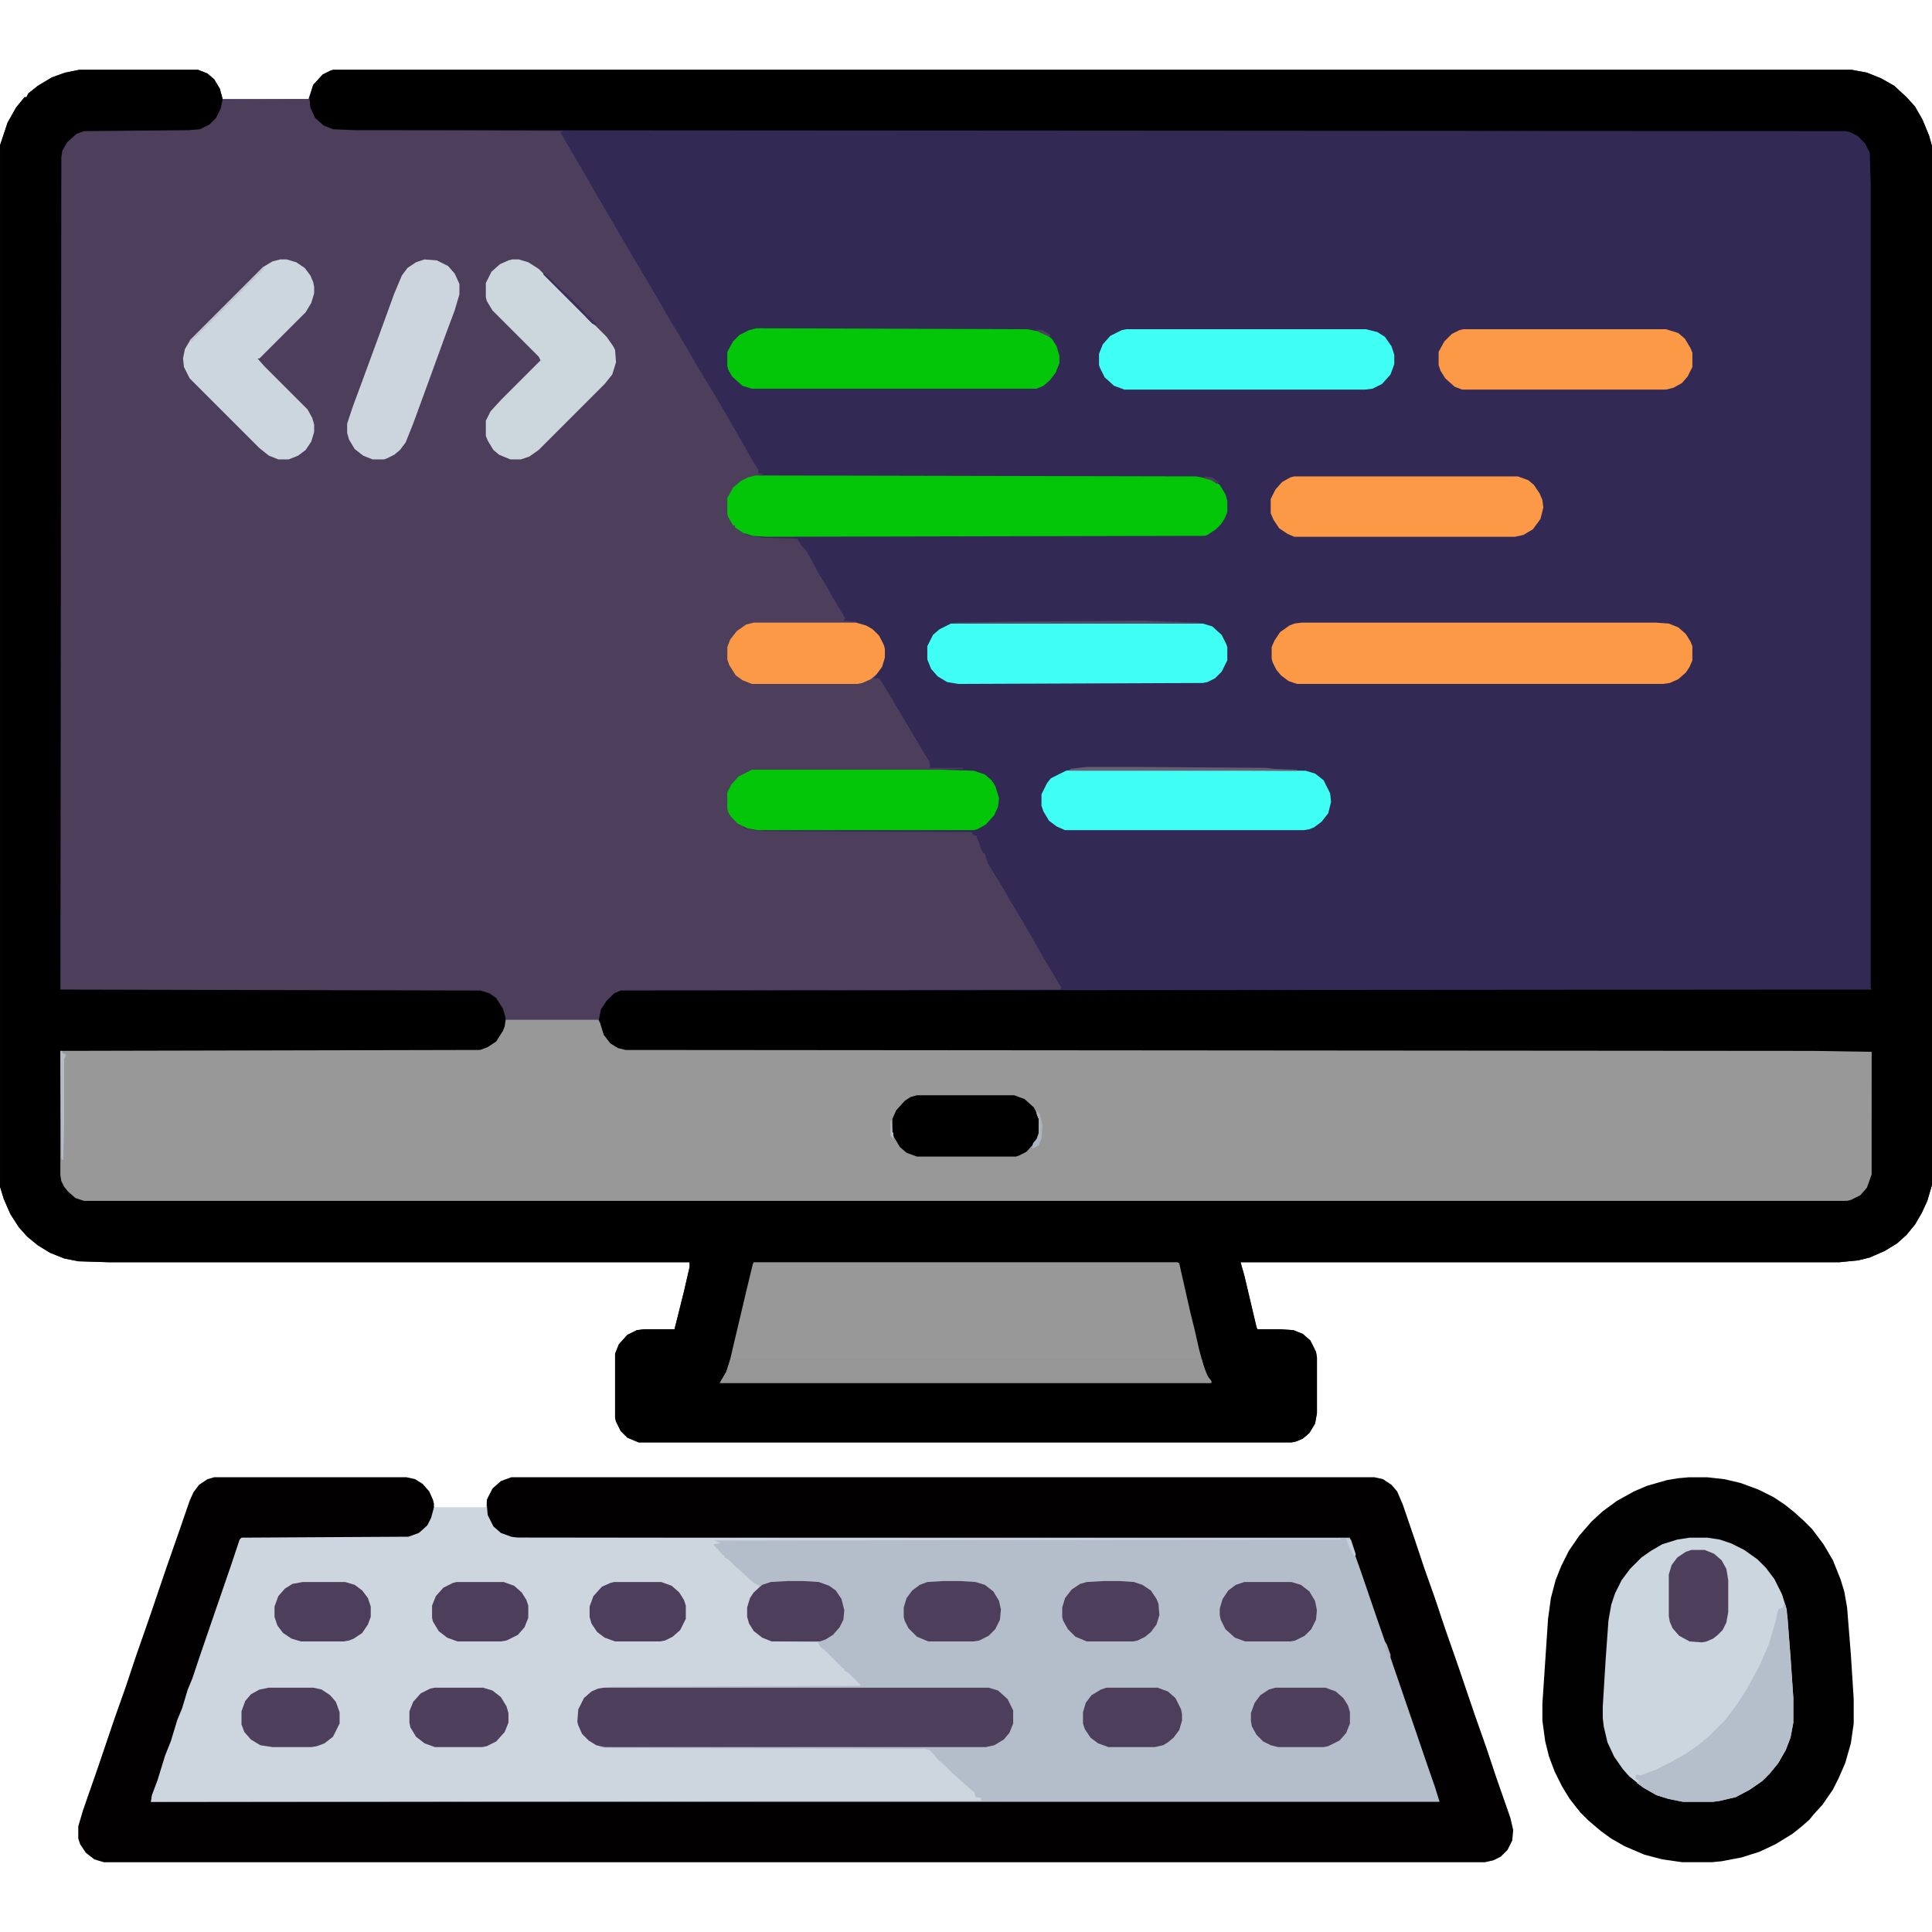 <?xml version="1.0" encoding="UTF-8"?>
<svg version="1.1" viewBox="0 0 2048 2048" width="1280" height="1280" xmlns="http://www.w3.org/2000/svg">
<path transform="translate(84,74)" d="m0 0h126l10 4 7 6 6 10 3 11h91l5-15 10-11 8-4 3-1h1610l16 3 15 6 14 8 13 12 9 10 8 14 7 17 3 11v1101l-5 17-6 13-7 12-9 11-10 9-13 8-16 7-12 3-20 2h-635l4 14 13 55 1 2h23l15 1 10 4 8 7 6 12 1 6v59l-2 11-6 10-7 6-7 3-5 1h-692l-12-5-7-7-5-10-1-4v-68l4-10 9-10 10-5 8-1h32l10-40 6-26v-5h-616l-32-1-15-3-15-6-13-8-11-9-9-10-9-14-7-16-4-13v-1104l8-24 9-16 9-11h2l2-4 10-8 15-9 14-5zm690 1367v1h5v-1zm110 0v1h260v-1z" fill="#322955"/>
<path transform="translate(327,105)" d="m0 0 2 3 2 9 5 9 7 6 10 4 23 1 128 1 93 1-3 1 4 7 11 19 14 24 8 14 20 34 8 14 10 17 29 49 12 21 8 13 9 15 12 21 17 28 13 22 15 26 8 14 6 11 6 9v4h5v1l-7 1-9 3-11 6-6 7-4 8v17l4 9 1 3h2l4 4 5 3 3 3 17 3 37 1 5 8 5 5 14 26 7 11 6 11 12 20 2 4-2 2 12 1 6 2 10 4 8 7 6 9 2 7v9l-3 10-9 12h6l7 11 16 27 15 25 7 12 8 13 1 5-1 2h36v1l-58 2h-166l-14 7-7 8-4 8v17l3 7 7 8 5 3 2 3 11 2 12 1 216 1 3 1v2l4 1 3 8 2 6 2 4 2 1 3 10 16 26 8 14 15 25 24 42 8 13 7 12-1 2-462 1-9 3-8 7-4 5-4 8-1 8 2 11 4 8 5 6 8 5 8 2 1260 1 61 1v130l-5 14-7 8-10 5-4 1h-1869l-9-3-8-7-4-5-3-6-1-6v-132l445-1 8-3 9-6 7-11 2-5v-9l-4-12-7-10-10-5-5-1-409-1-36-1v-882l2-10 7-9 8-7 8-3 113-1 13-2 9-6 6-7 4-9 2-7z" fill="#4D3F5C"/>
<path transform="translate(84,74)" d="m0 0h126l10 4 7 6 6 10 3 11-2 10-5 10-7 7-10 5-12 1-111 1-8 3-10 9-5 9-1 7-1 882 445 1 10 3 7 5 7 11 3 10v9l-6 12-5 6-9 6-7 2h-445l1 132 2 8 6 9 7 6 9 3h1869l11-4 7-6 5-10 2-7 1-130-1321-1-10-3-9-7-5-7-3-8-1-9 2-10 6-9 8-8 7-3 1264-1h62l-1-2v-852l-1-33-5-10-8-8-8-4-4-1-1581-1-23-1-10-4-9-8-5-11-1-11 4-13 10-11 8-4 3-1h1610l16 3 15 6 14 8 13 12 9 10 8 14 7 17 3 11v1101l-5 17-6 13-7 12-9 11-10 9-13 8-16 7-12 3-20 2h-635l4 14 13 55 1 2h23l15 1 10 4 8 7 6 12 1 6v59l-2 11-6 10-7 6-7 3-5 1h-692l-12-5-7-7-5-10-1-4v-68l4-10 9-10 10-5 8-1h32l10-40 6-26v-5h-616l-32-1-15-3-15-6-13-8-11-9-9-10-9-14-7-16-4-13v-1104l8-24 9-16 9-11h2l2-4 10-8 15-9 14-5zm690 1367v1h5v-1zm110 0v1h260v-1z" fill="#010000"/>
<path transform="translate(227,1566)" d="m0 0h204l9 2 8 5 7 8 4 9 1 8h55l2-11 6-10 8-7 11-4h915l9 2 9 6 6 7 6 14 13 38 10 30 11 31 10 30 15 43 17 50 13 37 10 30 15 43 3 13-1 11-5 10-7 7-8 4-9 2h-1464l-10-3-9-7-6-9-2-6v-13l5-17 15-43 19-56 11-31 11-33 15-43 17-50 15-43 10-29 4-9 6-8 9-6z" fill="#B4BECB"/>
<path transform="translate(536,1081)" d="m0 0h98l2 3 4 13 7 9 8 5 8 2 1260 1 61 1v130l-5 14-7 8-10 5-4 1h-1869l-9-3-8-7-4-5-3-6-1-6v-132l445-1 8-3 9-6 7-11 2-5z" fill="#979897"/>
<path transform="translate(227,1566)" d="m0 0h204l9 2 8 5 7 8 4 9 1 4v8l-4 12-9 10-10 5-4 1-177 1-3 8-9 26-11 32-9 26-12 35-10 29-5 13-5 17-5 12-5 17-9 24-5 17-7 18-1 5h1366l-5-16-8-23-14-41-11-32-12-35-10-29-9-26-14-41-10-28-2-9h-889l-11-4-10-9-5-11v-16l6-12 9-8 11-4h915l9 2 9 6 6 7 6 14 13 38 10 30 11 31 10 30 15 43 17 50 13 37 10 30 15 43 3 13-1 11-5 10-7 7-8 4-9 2h-1464l-10-3-9-7-6-9-2-6v-13l5-17 15-43 19-56 11-31 11-33 15-43 17-50 15-43 10-29 4-9 6-8 9-6z" fill="#020001"/>
<path transform="translate(515,1595)" d="m0 0h1l1 11 6 12 8 7 11 4 7 1 872 1v1l-665 1 7 2v1l-7 1 10 11 2 1v2l4 2 7 7 8 7 12 11 6 3-2 4-6 7-3 7-1 5v10l3 9 6 8 10 6 8 3 47 1 3 5 5 4 18 18 2 1v2l4 2 13 13v1l-262 1-9 1-7 2-10 5-6 7-4 9-1 13 4 11 7 8 8 5 3 1v2l7 1 339 1 4 1 5 5 4 5 8 7 8 8 8 7 10 9 5 4 1 5 6 1v3l-880 1 1-7 6-16 8-26 6-15 7-23 5-12 6-20 5-12 8-24 12-35 10-29 11-32 9-27 2-2 177-1 11-4 9-8 4-8 3-11h55z" fill="#CDD6DE"/>
<path transform="translate(1790,1566)" d="m0 0h20l18 2 17 4 19 7 16 8 12 8 10 8 10 9 9 9 12 16 10 17 8 20 4 13 3 17 4 50 3 47v26l-3 21-6 21-7 16-6 12-11 16-10 11-4 5-8 7-10 8-18 11-17 8-19 6-21 4-10 1h-32l-21-3-19-5-21-9-14-8-11-8-13-11-9-9-11-14-8-13-8-16-6-16-4-16-3-22v-18l6-90 3-22 5-19 6-15 8-16 11-16 13-15 12-11 15-11 18-10 14-6 21-6 12-2z" fill="#020101"/>
<path transform="translate(799,1338)" d="m0 0h449l2 1 12 53 4 16 5 22 4 15 5 14 4 5v2h-521l7-12 4-13 17-72 7-29zm85 103v1h260v-1z" fill="#979897"/>
<path transform="translate(1791,1630)" d="m0 0h19l13 2 12 4 14 7 14 10 9 9 9 12 8 16 5 16 4 49 3 45v26l-3 16-5 13-8 14-9 11-8 8-13 9-15 8-17 4-7 1h-32l-15-3-13-4-14-8-15-12-7-8-9-13-7-15-4-17-1-9v-12l3-49 3-42 3-17 4-12 7-14 9-12 12-12 10-7 12-7 16-5z" fill="#CCD6DE"/>
<path transform="translate(801,504)" d="m0 0 467 1 16 3 9 6 6 10 2 7v12l-3 7-4 6-5 5-9 6-3 1-465 1-14-1-10-3-9-6v-2h-2l-5-9-1-3v-17l6-11 8-7 8-4z" fill="#04C609"/>
<path transform="translate(640,1789)" d="m0 0h408l10 3 10 9 6 12v14l-4 10-6 7-10 6-9 2h-404l-9-2-8-5-7-7-4-9-1-4 1-13 6-12 8-7 7-3z" fill="#4E405D"/>
<path transform="translate(1380,660)" d="m0 0h375l14 1 10 4 8 7 5 8 2 5v15l-3 7-4 6-8 7-9 4-7 1h-388l-9-3-8-6-5-6-4-8-1-4v-12l3-7 6-9 10-7 5-2z" fill="#FB9947"/>
<path transform="translate(802,348)" d="m0 0 287 1 16 3 10 7 5 8 3 10v8l-4 10-6 8-7 6-7 3h-302l-10-3-11-10-4-7-1-4v-15l6-11 7-7 10-5z" fill="#04C609"/>
<path transform="translate(1008,661)" d="m0 0h267l10 3 10 9 5 10 1 3v14l-6 12-7 7-8 4-5 1-259 1-12-2-10-6-7-8-4-10v-14l6-12 7-6z" fill="#3FFFF5"/>
<path transform="translate(1194,349)" d="m0 0h254l12 3 8 5 7 10 3 9v10l-4 11-9 10-10 5-8 1h-255l-11-4-10-9-5-10-1-3v-12l4-10 8-9 12-6z" fill="#3FFFF5"/>
<path transform="translate(1138,816)" d="m0 0 246 1 10 3 9 7 7 14 1 9-3 12-7 9-8 6-5 2-6 1h-253l-9-4-8-6-6-10-2-6v-12l6-12 4-5 16-8z" fill="#3FFFF5"/>
<path transform="translate(1372,505)" d="m0 0h237l11 4 6 5 6 9 3 7 1 8-3 12-8 11-10 6-9 2h-234l-7-3-9-6-6-9-3-7v-15l5-10 7-8 9-5z" fill="#FC9947"/>
<path transform="translate(797,816)" d="m0 0h204l31 1 12 4 7 6 4 6 4 13-1 9-4 9-9 10-9 5-4 1h-229l-11-2-10-5-7-7-3-5-1-4v-17l4-8 8-9z" fill="#04C609"/>
<path transform="translate(543,275)" d="m0 0h7l10 3 11 7 72 72 7 10 2 4 1 13-4 13-8 10-70 70-10 7-9 3h-11l-12-5-6-5-6-10-2-5v-16l5-10 11-12 42-42-2-4-49-49-6-10-1-4v-15l6-12 9-8 9-4z" fill="#CCD6DD"/>
<path transform="translate(297,275)" d="m0 0h7l10 3 9 6 6 8 3 7 1 5v7l-3 10-6 10-49 49h-2l7 8 46 46 5 9 2 7v8l-3 10-6 9-8 6-10 4h-11l-10-4-10-8-74-74-6-12-1-9 2-10 6-10 77-77 10-6z" fill="#CCD6DE"/>
<path transform="translate(1551,349)" d="m0 0h215l13 4 7 6 6 10 2 5v15l-5 10-6 7-9 5-8 2h-216l-8-3-10-9-5-8-2-6v-14l6-11 8-8 8-4z" fill="#FC9947"/>
<path transform="translate(450,275)" d="m0 0 13 1 12 6 7 8 5 11v11l-5 17-9 24-20 55-15 41-8 20-6 8-6 5-8 4-3 1h-12l-10-4-9-7-6-10-2-7v-10l6-18 10-27 18-49 16-44 8-19 6-8 9-6z" fill="#CCD5DD"/>
<path transform="translate(1891,1700)" d="m0 0 2 2 2 14 6 84v26l-3 16-5 13-8 14-9 11-8 8-13 9-15 8-17 4-7 1h-32l-15-3-13-4-14-8-7-5 2-1v-2l-3-1v-5l5 1 16-6 16-8 16-9 13-9 11-9 18-18 12-16 11-17 13-24 10-23 7-24 3-13 5-2z" fill="#B5BFCB"/>
<path transform="translate(779,1441)" d="m0 0h495l3 11 4 8 3 4v2h-521l7-12 4-12z" fill="#969697"/>
<path transform="translate(799,660)" d="m0 0h108l11 3 7 4 7 7 5 10 1 4v9l-3 10-6 8-6 5-9 4-5 1h-112l-10-4-7-5-7-11-2-6v-13l3-8 7-9 10-7z" fill="#FC9947"/>
<path transform="translate(972,1161)" d="m0 0h103l11 4 10 9 6 12v15l-4 9-10 11-8 4-3 1h-105l-11-4-7-6-6-10-2-5v-15l4-9 9-10 6-4z" fill="#010001"/>
<path transform="translate(1173,1789)" d="m0 0h54l11 4 8 7 6 12 1 5v7l-3 10-6 8-6 5-5 3-9 2h-49l-11-4-8-6-6-9-2-6v-12l3-10 6-8 10-6z" fill="#4D3F5C"/>
<path transform="translate(1352,1789)" d="m0 0h53l11 4 8 7 5 8 2 7v12l-4 10-7 8-12 6-5 1h-48l-8-2-8-4-7-7-5-9-1-6v-8l4-11 6-8 9-6z" fill="#4E405D"/>
<path transform="translate(461,1789)" d="m0 0h51l10 3 9 7 6 10 2 7v10l-4 10-9 10-10 5-5 1h-50l-11-4-9-7-6-10-1-5v-12l4-10 8-9 10-5z" fill="#4E405D"/>
<path transform="translate(285,1789)" d="m0 0h47l9 2 9 6 6 7 4 11v12l-7 14-9 7-8 3-6 1h-41l-13-2-10-6-7-8-3-8v-14l4-11 6-7 9-5z" fill="#4E405D"/>
<path transform="translate(834,1676)" d="m0 0h18l16 1 11 4 7 5 6 9 3 12-1 10-4 8-7 8-8 5-6 2h-51l-10-4-9-7-5-8-2-7v-10l3-10 4-6 9-8 9-3z" fill="#4D3F5C"/>
<path transform="translate(1e3 1676)" d="m0 0h18l16 1 10 3 9 7 6 10 2 9-1 11-5 10-7 7-10 5-6 1h-48l-12-5-9-9-4-8-1-4v-10l3-10 6-8 8-6 8-3z" fill="#4D3F5C"/>
<path transform="translate(1170,1676)" d="m0 0h17l15 1 9 3 9 6 6 9 2 5 1 12-3 10-6 8-6 5-8 4-5 1h-49l-12-5-8-8-5-9-1-4v-10l3-10 7-9 9-6 7-2z" fill="#4D3F5C"/>
<path transform="translate(1319,1677)" d="m0 0h50l10 3 9 7 6 10 2 10-1 10-5 10-7 7-10 5-5 1h-48l-11-4-10-9-5-10-1-5v-7l3-10 6-9 8-6z" fill="#4D3F5C"/>
<path transform="translate(651,1677)" d="m0 0h50l11 4 8 7 5 8 2 6v14l-6 12-8 7-8 4-5 1h-48l-11-4-8-6-6-9-2-7v-11l4-11 9-10 9-4z" fill="#4D3F5C"/>
<path transform="translate(484,1677)" d="m0 0h50l11 4 8 7 5 8 2 6v13l-4 10-7 8-12 6-6 1h-46l-11-4-9-7-6-10-1-4v-13l4-10 8-9 10-5z" fill="#4D3F5C"/>
<path transform="translate(321,1677)" d="m0 0h45l10 3 8 6 6 8 3 9v11l-3 8-6 9-9 6-5 2-6 1h-45l-10-3-9-6-6-8-3-9v-11l4-11 7-8 8-5z" fill="#4D3F5C"/>
<path transform="translate(1793,1643)" d="m0 0h14l10 4 8 7 5 9 2 12v34l-2 11-4 8-5 5-5 4-7 3-5 1-13-1-11-6-7-8-3-7-1-6v-44l3-10 6-8 9-6z" fill="#4E405D"/>
<path transform="translate(1152,813)" d="m0 0h52l139 1 7 1 25 1v1h-242l2-2z" fill="#686072"/>
<path transform="translate(1212,658)" d="m0 0 60 2v1h-260v-1l57-1z" fill="#554963"/>
<path transform="translate(64,1114)" d="m0 0h2v2l4 2-2 5v69l-1 38-2-2z" fill="#B3BCC9"/>
<path transform="translate(279,283)" d="m0 0 2 1-78 78-2-1 67-67z" fill="#BEC7D0"/>
<path transform="translate(576,289)" d="m0 0 7 6 11 11 8 7 14 14 5 6 7 6 4 4v2l-4-2-52-52z" fill="#392E57"/>
<path transform="translate(1099,1177)" d="m0 0 3 4 3 12-1 14-3 7-5 3h-2l1-5 4-5 2-6v-15l-2-5z" fill="#ADB5C1"/>
<path transform="translate(1427,1631)" d="m0 0 5 1 5 15v2h-2l-5-9z" fill="#C6CED5"/>
<path transform="translate(1099,1177)" d="m0 0 3 4 3 12-1 7-2 1-1-15-2-5z" fill="#ABB1B9"/>
<path transform="translate(1277,505)" d="m0 0 8 1 7 5-2 2-6-4-8-2z" fill="#4B3E5C"/>
<path transform="translate(1468,1740)" d="m0 0 2 3 4 11v3h-2l-4-11z" fill="#AFB5BF"/>
<path transform="translate(1098,349)" d="m0 0 7 1 5 3 3 2v2l-5-2-7-3v-2z" fill="#4E405D"/>
<path transform="translate(944,1188)" d="m0 0h1l1 12 1 1v6l-3-3z" fill="#B2BBC7"/>
<path transform="translate(621,334)" d="m0 0 3 1 6 7 2 1v2l-4-2-7-7z" fill="#3C3158"/>
</svg>
